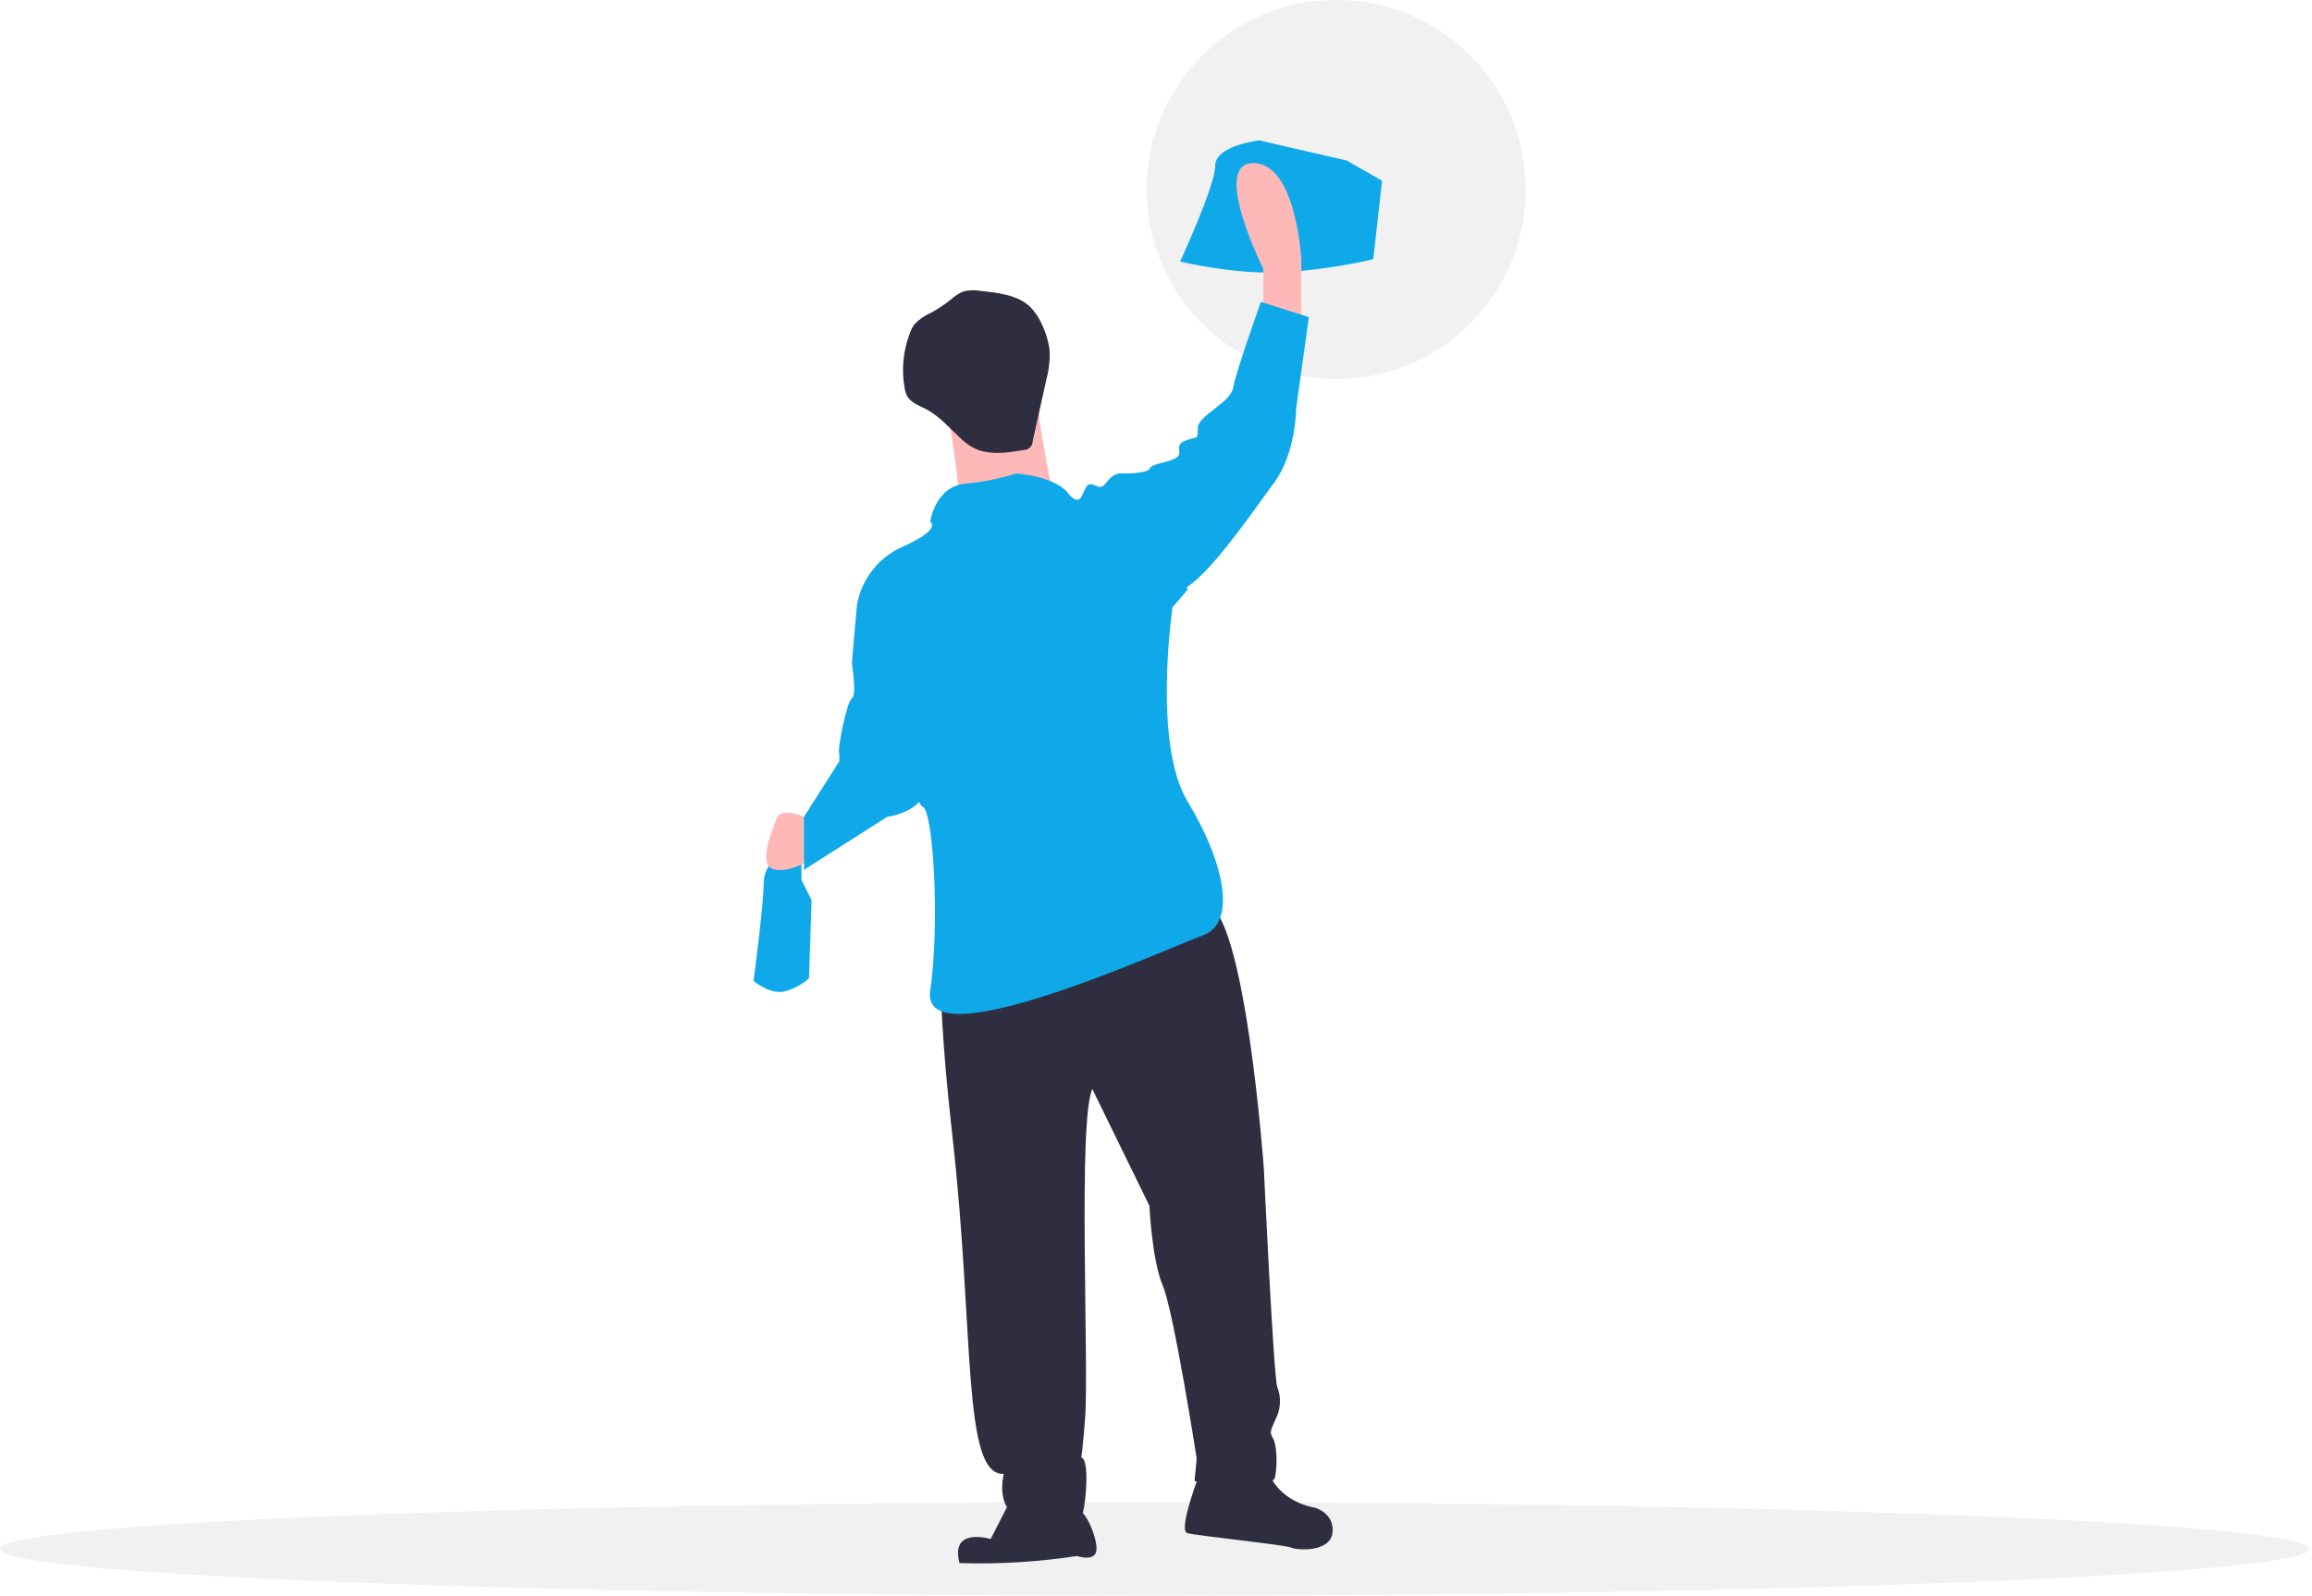 <svg width="494" height="341" viewBox="0 0 494 341" fill="none" xmlns="http://www.w3.org/2000/svg">
<path d="M246.72 340.97C382.979 340.97 493.44 336.5 493.44 330.985C493.44 325.47 382.979 321 246.72 321C110.46 321 0 325.47 0 330.985C0 336.5 110.46 340.97 246.72 340.97Z" fill="#E5E5E5" fill-opacity="0.5"/>
<circle cx="285.5" cy="40.5" r="40.5" fill="#E5E5E5" fill-opacity="0.5"/>
<path d="M165.854 179.94V183.716C165.854 183.716 163.157 184.795 163.157 189.109C163.157 193.424 161 209.605 161 209.605C161 209.605 164.775 212.841 168.012 211.762C169.803 211.218 171.458 210.299 172.866 209.066L173.405 192.346L171.248 188.031V180.48L165.854 179.94Z" fill="#0FA9EA"/>
<path d="M269.035 30C269.035 30 259.655 31.079 259.655 35.394C259.655 39.708 252.151 55.889 252.151 55.889C252.151 55.889 265.283 59.125 276.539 58.046C287.795 56.968 293.423 55.35 293.423 55.35L295.299 38.63L287.795 34.315L269.035 30Z" fill="#0FA9EA"/>
<path d="M269.95 67.755V57.507C269.95 57.507 258.624 34.855 267.793 34.855C276.962 34.855 278.041 55.35 278.041 55.35V69.912L269.95 67.755Z" fill="#FFB8B8"/>
<path d="M172.864 175.086C172.864 175.086 166.931 171.85 165.853 175.086C164.774 178.322 161.538 185.333 165.853 185.873C170.168 186.412 174.482 182.637 174.482 182.637L172.864 175.086Z" fill="#FFB8B8"/>
<path d="M202.066 196.934C202.066 196.934 198.819 201.223 203.531 243.068C208.243 284.914 205.528 315.383 214.473 314.965C214.473 314.965 212.138 324.039 219.739 324.374C227.34 324.708 230.813 325.236 231.405 323.139C231.996 321.043 232.923 311.345 230.859 311.442C230.859 311.442 230.987 314.194 231.849 303.12C232.712 292.047 230.27 239.751 233.389 232.71L245.587 257.655C245.587 257.655 246.134 269.353 248.455 274.761C250.776 280.17 255.694 311.661 255.694 311.661L255.231 316.51C255.231 316.51 271.874 318.492 272.433 315.707C272.993 312.923 272.8 308.794 272.048 307.45C271.296 306.106 271.296 306.106 272.543 303.289C273.096 302.23 273.415 301.065 273.478 299.873C273.541 298.68 273.348 297.488 272.91 296.376C272.126 294.344 270.038 249.618 270.038 249.618C270.038 249.618 266.124 195.322 257.738 192.956C249.352 190.589 202.066 196.934 202.066 196.934Z" fill="#2F2E41"/>
<path d="M216.729 318.997L211.674 328.887C211.674 328.887 202.928 326.193 205.018 334.025C213.413 334.287 221.815 333.779 230.117 332.509C230.117 332.509 233.622 333.724 234.214 331.628C234.805 329.531 232.06 322.419 229.996 322.515C227.931 322.612 216.729 318.997 216.729 318.997Z" fill="#2F2E41"/>
<path d="M256.51 314.381C256.51 314.381 251.584 327.024 253.68 327.616C255.776 328.208 274.483 330.093 275.892 330.716C277.3 331.34 284.213 331.707 284.709 327.546C285.204 323.386 281.011 322.202 281.011 322.202C281.011 322.202 273.378 321.179 270.992 314.395C268.607 307.61 256.51 314.381 256.51 314.381Z" fill="#2F2E41"/>
<path d="M202.215 86.772C202.215 86.772 206.007 106.487 204.49 110.278C202.974 114.07 225.722 108.762 225.722 108.762C225.722 108.762 221.173 89.046 221.931 84.497C222.689 79.947 202.215 86.772 202.215 86.772Z" fill="#FFB8B8"/>
<path d="M209.36 62.152C208.162 61.935 206.931 61.989 205.756 62.311C204.816 62.727 203.951 63.295 203.195 63.991C201.823 65.085 200.358 66.055 198.816 66.893C197.528 67.447 196.368 68.26 195.408 69.281C195.003 69.839 194.679 70.452 194.447 71.102C192.969 74.876 192.572 78.987 193.3 82.974C193.382 83.54 193.552 84.09 193.805 84.604C194.593 86.056 196.334 86.628 197.8 87.389C200.584 88.834 202.694 91.268 204.978 93.418C205.826 94.265 206.779 95 207.814 95.604C211.071 97.38 215.053 96.801 218.71 96.173C218.969 96.172 219.225 96.12 219.464 96.02C219.703 95.92 219.92 95.774 220.102 95.59C220.285 95.405 220.429 95.187 220.526 94.947C220.623 94.707 220.672 94.449 220.67 94.19L223.556 81.208C224.079 79.285 224.328 77.297 224.296 75.304C224.094 72.152 222.388 67.787 220.075 65.548C217.38 62.94 212.883 62.525 209.36 62.152Z" fill="#2F2E41"/>
<path d="M198.755 111.443C198.755 111.443 199.833 103.892 206.306 103.353C209.966 103.007 213.581 102.284 217.093 101.195C217.632 101.195 224.644 101.735 227.88 104.971C227.88 104.971 230.037 108.207 231.116 106.05C232.195 103.892 232.195 102.813 234.352 103.892C236.509 104.971 236.509 100.656 240.285 101.195C244.06 101.735 253.769 126.006 253.769 126.006L250.533 129.781C250.533 129.781 246.218 158.906 253.769 171.311C261.32 183.716 264.556 197.2 257.005 199.897C249.454 202.594 196.597 226.865 198.755 211.763C200.912 196.661 199.294 172.929 197.137 172.39C194.979 171.851 183.113 129.242 183.113 129.242C183.591 126.536 184.726 123.99 186.419 121.827C188.112 119.664 190.311 117.95 192.822 116.837C201.451 113.061 198.755 111.443 198.755 111.443Z" fill="#0FA9EA"/>
<path d="M237.589 103.352L240.286 101.195C240.286 101.195 245.14 101.195 245.679 100.116C246.219 99.037 248.915 99.037 251.073 97.959C253.23 96.88 250.533 95.262 253.23 94.183C255.927 93.104 255.927 94.183 255.927 91.486C255.927 88.79 262.938 86.093 263.478 82.857C264.017 79.621 269.411 64.519 269.411 64.519L279.658 67.755L276.962 87.171C276.962 87.171 276.962 96.88 272.108 103.352C267.253 109.824 256.466 126.005 251.073 126.544C245.679 127.084 237.589 103.352 237.589 103.352Z" fill="#0FA9EA"/>
<path d="M186.348 126.544L183.112 129.241C183.112 129.241 182.034 141.106 182.034 141.646C182.034 142.185 183.112 148.657 182.034 149.197C180.955 149.736 178.797 160.523 179.337 161.063V162.681L171.786 174.546V185.873L189.585 174.546C189.585 174.546 199.832 173.468 198.214 164.299C196.596 155.13 186.348 126.544 186.348 126.544Z" fill="#0FA9EA"/>
</svg>
